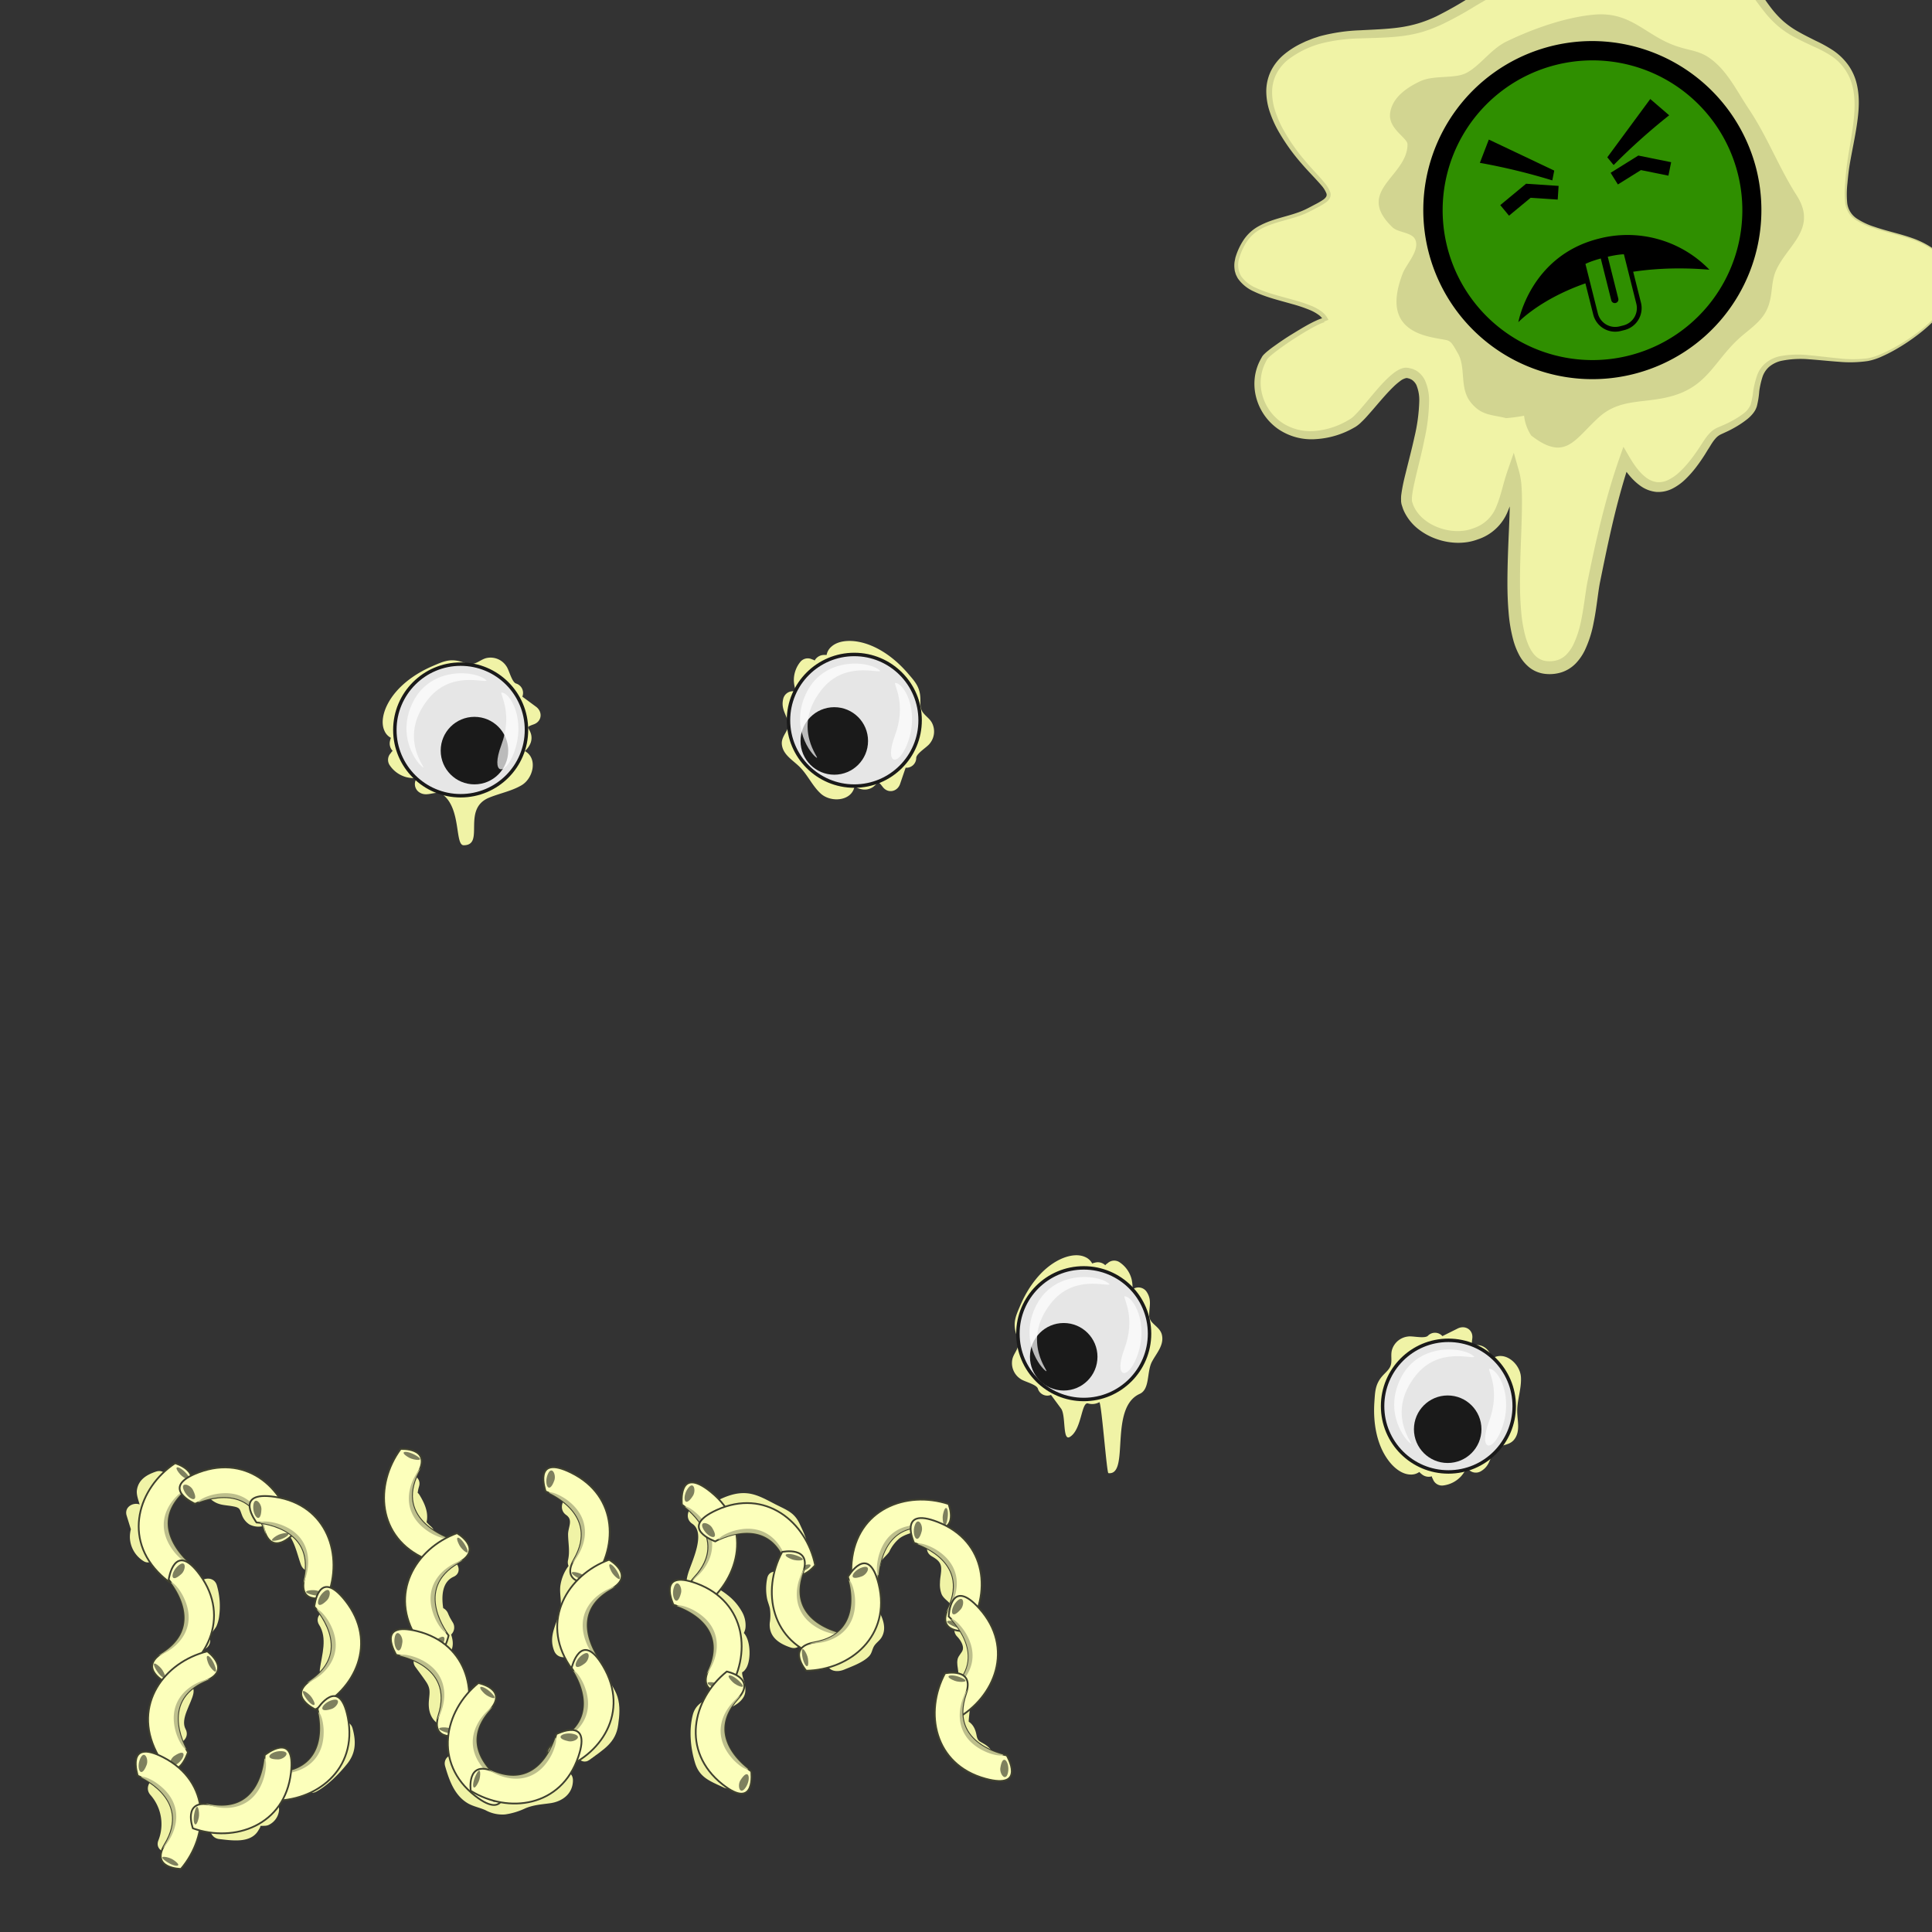 <svg id="Layer_1" data-name="Layer 1" xmlns="http://www.w3.org/2000/svg" viewBox="0 0 800 800"><rect x="0" y="0" width="800" height="800" fill="#333333" stroke="none"/><defs><style>.cls-1{fill:#f0f3a6;}.cls-2{fill:#d2d591;}.cls-3{fill:#e6e6e6;stroke:#1a1a1a;stroke-width:1.43px;}.cls-10,.cls-11,.cls-12,.cls-3,.cls-6{stroke-miterlimit:10;}.cls-4{fill:#1a1a1a;}.cls-5{fill:#fff;opacity:0.7;}.cls-6{fill:#fcffbb;stroke:#3f402f;stroke-width:0.72px;}.cls-7{fill:#7e805e;}.cls-8{fill:#bdbf8c;}.cls-11,.cls-9{fill:#2f8f00;}.cls-10,.cls-12{fill:none;}.cls-10,.cls-11,.cls-12{stroke:#000;}.cls-10{stroke-width:5.68px;}.cls-11{stroke-width:1.97px;}.cls-12{stroke-linecap:round;stroke-width:2.99px;}</style></defs><title>Vandalism</title><path class="cls-1" d="M805.58,107.77c-9.18-10.06-19.65-9.85-31.29-14.19-10.79-4-10.6-8.29-9.56-20.37,1.69-19.6,12.61-42.51-10.41-53.73-13.09-6.38-17.29-7.77-25.74-20-8.32-12.05-19-13.82-32.7-8.83-16,5.84-22.57,6.62-39.4,2.23-13.85-3.61-25.54-3.6-38.4,3.13C605.7,2.47,596.5,10.38,582.28,12.82c-12.6,2.17-25.87.14-38.13,4.52-31.54,11.26-17,36.71-1,53.82,10,10.73,8.9,10.41-1.41,15.84-8.42,4.44-20.91,4-26.46,13.16-16,26.5,29.05,20.62,33.84,32.66-.92-2.32-23.58,12.34-25.48,15.41-6.16,10-2.35,23.22,7.73,29.05,9.09,5.26,20.31,3,28.75-2.21,5.11-3.14,16.71-21.58,22.57-20.68,16.66,2.56-2.25,46.19-.29,53.77,2.85,11,17.21,16.32,27.11,13.34,13.3-4,13.17-14.35,17.05-25.56,4.55,15.38-8.89,78.91,14,80.5,17,1.18,17.08-24.6,19.35-35.78,3.43-16.85,7.17-34.12,12.77-50.39,12,20.44,23.61,10.18,33.23-5.37,4.65-7.52,4.8-5.34,11.82-9.29,12-6.72,7.32-8.91,10.79-19.53,5.24-16.06,33.21-3.06,47.63-7.86C788.64,144.09,819.72,123.27,805.58,107.77Z"/><path class="cls-2" d="M805.4,107.94a32.19,32.19,0,0,0-6.23-5.24,35.69,35.69,0,0,0-7.35-3.52c-5.15-1.82-10.56-2.87-15.78-4.64a30.24,30.24,0,0,1-7.57-3.42,13.58,13.58,0,0,1-1.66-1.33,10.3,10.3,0,0,1-1.33-1.68,10.55,10.55,0,0,1-1.43-4,40.24,40.24,0,0,1,0-8.32c.19-2.73.43-5.5.82-8.23.76-5.46,1.85-10.85,2.52-16.25s.94-10.89-.42-16a21,21,0,0,0-9-12.37,52.77,52.77,0,0,0-7.12-3.73c-2.48-1.17-5-2.32-7.46-3.64a39.7,39.7,0,0,1-7.1-4.73,43.76,43.76,0,0,1-5.87-6.17c-1.76-2.19-3.34-4.55-5-6.52a24.68,24.68,0,0,0-5.7-5.1,19.32,19.32,0,0,0-6.93-2.71,23.86,23.86,0,0,0-7.57-.06,38,38,0,0,0-7.58,1.93c-1.22.41-2.57.93-3.85,1.39s-2.62.93-4,1.35A50.21,50.21,0,0,1,673-2.17a74.4,74.4,0,0,1-16.72-2.7c-2.63-.67-5.21-1.27-7.84-1.7a55.73,55.73,0,0,0-7.87-.72,42,42,0,0,0-15.35,2.54A51.14,51.14,0,0,0,618-1.52c-2.38,1.26-4.73,2.61-7.08,4a145.9,145.9,0,0,1-14.63,8,57.05,57.05,0,0,1-8,2.93A57.17,57.17,0,0,1,580,15c-5.6.66-11.14.69-16.58.89a72.06,72.06,0,0,0-15.94,2,39.37,39.37,0,0,0-14.15,6.85,18.29,18.29,0,0,0-4.83,5.91,17,17,0,0,0-1.75,7.39,24.83,24.83,0,0,0,1.23,7.74,43.41,43.41,0,0,0,3.13,7.38,77.18,77.18,0,0,0,9.23,13.34c1.74,2.09,3.59,4.07,5.46,6.12.92,1,1.84,2.06,2.72,3.15a12.61,12.61,0,0,1,2.29,3.76,3.33,3.33,0,0,1-.21,2.62,5.72,5.72,0,0,1-1.65,1.73,30.63,30.63,0,0,1-3.65,2.15c-1.23.64-2.41,1.28-3.68,1.89-.64.31-1.28.62-1.93.86s-1.31.51-2,.73c-5.26,1.81-10.74,2.7-15.45,5.23a16.22,16.22,0,0,0-5.83,5.15,25.52,25.52,0,0,0-3.33,7.18,9.29,9.29,0,0,0,.86,7.31,14.39,14.39,0,0,0,6,4.77c4.84,2.28,10.22,3.49,15.5,5a62.75,62.75,0,0,1,7.92,2.64,19.34,19.34,0,0,1,3.77,2.12,8.9,8.9,0,0,1,2.92,3.53l-1.8.71a.6.6,0,0,0,.28.32.24.24,0,0,0,.1,0h0a1.36,1.36,0,0,0-.22,0,5.21,5.21,0,0,0-.78.22c-.56.2-1.13.45-1.69.71-1.14.54-2.26,1.14-3.37,1.77-2.23,1.26-4.42,2.62-6.57,4s-4.28,2.86-6.35,4.37c-1,.76-2.05,1.53-3,2.34-.48.4-1,.81-1.37,1.22a5.23,5.23,0,0,0-.52.58,3.63,3.63,0,0,0-.18.32l-.21.4a18.8,18.8,0,0,0-1.68,14.1,20.25,20.25,0,0,0,8.24,11.57,21.35,21.35,0,0,0,13.82,3.36,32.55,32.55,0,0,0,13.88-4.65c.24-.15.58-.33.75-.46s.41-.3.62-.47c.43-.37.86-.78,1.29-1.22.86-.88,1.7-1.82,2.53-2.79l5-5.93c1.7-2,3.42-4,5.35-5.87a29.93,29.93,0,0,1,3.14-2.73,13.61,13.61,0,0,1,1.91-1.21,7.16,7.16,0,0,1,2.52-.82,3.25,3.25,0,0,1,.79,0,3.54,3.54,0,0,1,.74.08l1.18.28a5.09,5.09,0,0,1,1.16.43,7.1,7.1,0,0,1,1.12.57A9.78,9.78,0,0,1,590,157.4a20.13,20.13,0,0,1,1.75,8.47,76.18,76.18,0,0,1-1.88,15.88c-1,5.14-2.33,10.2-3.52,15.21-.58,2.5-1.17,5-1.52,7.41-.08.6-.16,1.19-.18,1.73a5.61,5.61,0,0,0,0,.77c0,.11,0,.26,0,.35a2.17,2.17,0,0,1,0,.24,3.22,3.22,0,0,0,.21.7l.26.78a11.79,11.79,0,0,0,.69,1.5c2.1,3.92,6.15,6.79,10.59,8.28a22.33,22.33,0,0,0,6.91,1.19,20.07,20.07,0,0,0,3.44-.25,16.77,16.77,0,0,0,3.3-.9,15.18,15.18,0,0,0,9.55-9c1.87-4.36,2.82-9.54,4.58-14.63l2.64-7.65,2.21,7.76a30.49,30.49,0,0,1,1,6.21c.14,2,.18,4,.19,5.9,0,3.89-.11,7.74-.24,11.57-.26,7.66-.63,15.26-.58,22.82,0,3.77.15,7.53.47,11.24a58,58,0,0,0,1.84,10.78c1,3.38,2.48,6.62,4.76,8.4a7.47,7.47,0,0,0,3.89,1.58,11.2,11.2,0,0,0,4.53-.4,9.15,9.15,0,0,0,3.76-2.34,16.15,16.15,0,0,0,2.8-4,41.77,41.77,0,0,0,3.3-10.22c.75-3.63,1.26-7.36,1.81-11.17.28-1.9.56-3.85,1-5.81l1.17-5.63c3.17-15,6.75-30,11.89-44.6l1.61-4.58,2.44,4.18c1.94,3.31,4.18,6.52,7,8.61a9.47,9.47,0,0,0,4.5,1.87,8.94,8.94,0,0,0,4.76-1,18.72,18.72,0,0,0,4.46-3.14,39.66,39.66,0,0,0,3.93-4.21c1.23-1.51,2.39-3.1,3.51-4.73.56-.82,1.1-1.64,1.64-2.48s1.12-1.73,1.74-2.59a19,19,0,0,1,2.14-2.54,10.13,10.13,0,0,1,2.95-1.95l2.79-1.2c.89-.39,1.76-.83,2.62-1.28a37.7,37.7,0,0,0,4.93-3.06,8.91,8.91,0,0,0,3.29-4,34.1,34.1,0,0,0,1.06-5.68,37.73,37.73,0,0,1,1.49-6.06,11.84,11.84,0,0,1,3.68-5.44A14.15,14.15,0,0,1,737,147.5a41.67,41.67,0,0,1,12.33-.38c4,.34,8,.89,12,1.26a49,49,0,0,0,11.9,0,23.71,23.71,0,0,0,5.63-1.76c1.83-.78,3.63-1.67,5.39-2.63a80.83,80.83,0,0,0,10.08-6.54,56.07,56.07,0,0,0,8.76-8.19c2.53-3.06,4.79-6.51,5.53-10.43a12,12,0,0,0-.3-5.84A14.12,14.12,0,0,0,805.4,107.94Zm.37-.34a14.64,14.64,0,0,1,3.12,5.25,12.54,12.54,0,0,1,.35,6.1c-.74,4.08-3.05,7.61-5.6,10.74a60,60,0,0,1-8.8,8.37,81.67,81.67,0,0,1-10.09,6.76c-1.76,1-3.57,1.93-5.43,2.75a24.78,24.78,0,0,1-5.85,1.92,51.38,51.38,0,0,1-12.21.3c-4-.28-8-.72-12-1a40,40,0,0,0-11.73.64,12.07,12.07,0,0,0-4.94,2.44,9.58,9.58,0,0,0-2.88,4.52,35.3,35.3,0,0,0-1.25,5.7,35,35,0,0,1-1,6.2,10.42,10.42,0,0,1-.69,1.61,12.24,12.24,0,0,1-1,1.43,15.36,15.36,0,0,1-2.37,2.31,40.34,40.34,0,0,1-5.23,3.47c-.9.51-1.83,1-2.77,1.45l-2.73,1.26a6.85,6.85,0,0,0-2,1.41,15.94,15.94,0,0,0-1.68,2.13c-.54.8-1,1.63-1.56,2.48s-1.07,1.75-1.62,2.61c-1.11,1.73-2.28,3.43-3.55,5.08a43.36,43.36,0,0,1-4.18,4.73,22.3,22.3,0,0,1-5.3,3.92,13,13,0,0,1-6.9,1.52,13.62,13.62,0,0,1-6.61-2.51c-3.74-2.67-6.22-6.23-8.42-9.78l4.06-.41c-2.38,7.18-4.44,14.49-6.25,21.87s-3.39,14.83-4.93,22.3l-1.14,5.61c-.37,1.79-.63,3.62-.89,5.51-.52,3.77-1,7.62-1.8,11.49a46.71,46.71,0,0,1-3.69,11.56,21.34,21.34,0,0,1-3.72,5.36,14.49,14.49,0,0,1-5.86,3.68,16.46,16.46,0,0,1-6.8.66,12.74,12.74,0,0,1-6.58-2.69,16.76,16.76,0,0,1-4.27-5.27,30.23,30.23,0,0,1-2.31-5.85,63.11,63.11,0,0,1-2-11.8c-.34-3.91-.47-7.81-.48-11.68,0-7.74.32-15.43.66-23,.16-3.81.31-7.61.32-11.36,0-1.88,0-3.74-.14-5.56a26,26,0,0,0-.74-5.11l4.85.11c-.82,2.35-1.5,4.79-2.21,7.3a59,59,0,0,1-2.62,7.68,20.07,20.07,0,0,1-12.45,11.56,21.65,21.65,0,0,1-4.19,1.1,24.89,24.89,0,0,1-4.3.29,27.11,27.11,0,0,1-8.34-1.5,26.36,26.36,0,0,1-7.51-4,20.49,20.49,0,0,1-5.66-6.61,16.39,16.39,0,0,1-.92-2l-.35-1.06-.17-.53a3.11,3.11,0,0,1-.15-.64l-.11-.72c0-.23,0-.41,0-.62a9.74,9.74,0,0,1,0-1.17c0-.75.14-1.44.23-2.13.42-2.72,1-5.26,1.65-7.81,1.24-5.07,2.56-10,3.65-15a72.39,72.39,0,0,0,2-14.91,16.36,16.36,0,0,0-1.21-6.67,5.72,5.72,0,0,0-1.81-2.09,3.32,3.32,0,0,0-.61-.31,2.14,2.14,0,0,0-.65-.26l-.71-.18a.52.52,0,0,0-.22,0,.33.33,0,0,0-.18,0,6.16,6.16,0,0,0-2.53,1.24,26.17,26.17,0,0,0-2.74,2.34c-1.79,1.72-3.49,3.62-5.18,5.56s-3.35,3.93-5.1,5.89c-.88,1-1.77,2-2.75,2.92-.49.48-1,1-1.57,1.42a11.32,11.32,0,0,1-.94.69c-.36.25-.61.36-.92.54A35.93,35.93,0,0,1,545,181.82a24.48,24.48,0,0,1-15.73-4.16,23.14,23.14,0,0,1-9.18-13.36,21.94,21.94,0,0,1-.48-8.2,21.07,21.07,0,0,1,2.65-7.77l.25-.45a4.12,4.12,0,0,1,.32-.51,7.4,7.4,0,0,1,.79-.86c.51-.49,1-.92,1.55-1.34,1-.84,2.1-1.61,3.17-2.37,2.14-1.52,4.32-3,6.52-4.34s4.45-2.73,6.75-4c1.15-.63,2.32-1.23,3.54-1.78a20.35,20.35,0,0,1,1.9-.76,7,7,0,0,1,1.1-.28,2.83,2.83,0,0,1,.75,0l.26,0a2,2,0,0,1,.32.13,1.35,1.35,0,0,1,.6.67l-1.8.71a7,7,0,0,0-2.25-2.75,17.57,17.57,0,0,0-3.38-1.92,61.16,61.16,0,0,0-7.67-2.6c-5.24-1.52-10.66-2.75-15.76-5.18a16,16,0,0,1-6.66-5.42,10.76,10.76,0,0,1-.52-1,4.47,4.47,0,0,1-.42-1l-.32-1.08c-.06-.37-.09-.74-.14-1.11a10.86,10.86,0,0,1,0-2.21c.06-.73.26-1.43.38-2.14a27,27,0,0,1,3.6-7.66,17.77,17.77,0,0,1,6.4-5.6c5-2.71,10.56-3.61,15.65-5.4.64-.21,1.27-.45,1.89-.71s1.23-.53,1.82-.82c1.2-.59,2.43-1.26,3.63-1.89a29.43,29.43,0,0,0,3.43-2,4.23,4.23,0,0,0,1.18-1.21A1.65,1.65,0,0,0,549.2,80a11.35,11.35,0,0,0-2-3.18c-.85-1-1.77-2-2.69-3-1.86-2-3.78-4-5.57-6.1a82.56,82.56,0,0,1-9.66-13.55,45.55,45.55,0,0,1-3.44-7.69,27.14,27.14,0,0,1-1.5-8.42,19.46,19.46,0,0,1,1.85-8.52,21,21,0,0,1,5.37-6.86,35,35,0,0,1,7.2-4.65l1.92-.91,2-.79c.65-.27,1.31-.52,2-.73s1.34-.47,2-.64a75.12,75.12,0,0,1,16.61-2.42c5.51-.31,11-.45,16.26-1.19a53.31,53.31,0,0,0,7.75-1.68,53.09,53.09,0,0,0,7.4-2.87,155.85,155.85,0,0,0,14.13-8C611.11-2.59,613.51-4,616-5.34a55.55,55.55,0,0,1,7.75-3.57,48.09,48.09,0,0,1,8.33-2.22,47.24,47.24,0,0,1,8.6-.63,60.2,60.2,0,0,1,8.51.76c2.79.45,5.56,1.08,8.25,1.77a70.27,70.27,0,0,0,15.69,2.67,46,46,0,0,0,15.46-2.56c1.29-.38,2.57-.83,3.85-1.25s2.52-.89,3.91-1.34a41.94,41.94,0,0,1,8.38-2,27.76,27.76,0,0,1,8.81.23A22.31,22.31,0,0,1,721.73-10a28.24,28.24,0,0,1,6.37,6c1.8,2.33,3.2,4.58,4.83,6.71a40.66,40.66,0,0,0,5.3,5.89,36.77,36.77,0,0,0,6.46,4.55c2.33,1.33,4.78,2.53,7.24,3.77a55,55,0,0,1,7.34,4.1,24.79,24.79,0,0,1,6.11,6,22.35,22.35,0,0,1,3.48,7.82c1.32,5.58.85,11.26.05,16.7s-2,10.82-2.93,16.21c-.46,2.7-.75,5.39-1,8.13a39.52,39.52,0,0,0-.1,8.11,9,9,0,0,0,4,6.52,29.61,29.61,0,0,0,7.34,3.43c5.16,1.78,10.57,2.85,15.77,4.71a36.24,36.24,0,0,1,7.44,3.61A32.71,32.71,0,0,1,805.77,107.6Z"/><path class="cls-2" d="M743.92,80.83c-7.52-11.76-12-24.12-19.94-35.95-3.85-5.77-7.65-13.18-12.67-18-6.62-6.35-10-5.24-17.78-8C681.06,14.38,675.26,4.68,660,6.07,648.09,7.15,634.53,12,623.81,17.19c-6.52,3.16-11,10.14-16.7,13.05-4.83,2.47-13.38.78-18.91,3.35s-11.79,6.76-12.59,13.36c-.78,6.43,7.21,10.13,7.21,12.81,0,13.39-22.06,19.18-6.21,34.37,2.33,2.23,8,2,9.41,5.06,2,4.49-3.74,10.2-5.22,14.1-5.05,13.28-3.19,22.84,11.25,26.2,9,2.1,7.7-.05,11.67,6.89,3.39,5.94.5,14.22,5.26,20.2,4.43,5.57,8.71,5.07,14.68,6.56a67.39,67.39,0,0,0,7.43-1,19,19,0,0,0,2.93,8.18c14.25,11.07,17.91,1.62,28.09-7.57,8.93-8.05,19-5.49,30.49-8.82,14.26-4.14,17.13-14,27-23.33,3.56-3.35,8.15-6.2,10.89-10.37,4.1-6.23,2.34-12.66,5-18.38C740.21,101.41,752.78,94.67,743.92,80.83Z"/><path class="cls-1" d="M609.64,554.25c-.5,3.91,0,2.32,2.95,2.8a6.06,6.06,0,0,1,3.87,2.55,8.19,8.19,0,0,1,1.33,3c5.12-3.55,11.7,2,12,7.7.26,4.74-1.62,9.41-1.54,14.2.05,3.94,1.41,8.37-1.36,11.71-2.35,2.84-6.74,1.72-8.35,4.76-1.74,3.28-1.82,6.17-5.34,8.24a4.08,4.08,0,0,1-5.75-1.71,16.29,16.29,0,0,1-2.3,3.63,12,12,0,0,1-7.84,4,4,4,0,0,1-4-2.75,2.36,2.36,0,0,1-.42-1.07,4.45,4.45,0,0,1-4.09-.8,8.27,8.27,0,0,1-1.09-1,5.88,5.88,0,0,1-3.78,1.06c-3.71-.14-7-3.08-9.08-5.92-5-6.74-6.3-16-5.75-24.06.3-4.25.3-7.31,3.24-10.73,1.58-1.83,3.42-3,3.73-5.41.25-2-.25-3.81.41-5.79a7.83,7.83,0,0,1,6.58-5.24c1.83-.31,6.84,1,8.21-.31a4.07,4.07,0,0,1,6,.15l6.28-3.13C606.7,548.53,610.11,550.65,609.64,554.25Z"/><path class="cls-1" d="M443,595c5-3,4.72-14.78,7.57-13.86a6.06,6.06,0,0,0,4.61-.51c.9-.47,3.14,30.23,3.82,29.37,9,1,0-27,12.92-32.82,4.33-1.95,2.84-9.12,5.09-13.35,1.84-3.48,5.07-6.81,4.12-11.05-.8-3.6-5.22-4.6-5.27-8-.06-3.71,1.19-6.32-1-9.77a4.08,4.08,0,0,0-5.9-1.09,16.29,16.29,0,0,0-.4-4.28,12,12,0,0,0-5.18-7.1,4,4,0,0,0-4.84.62,2.36,2.36,0,0,0-.86.76,4.45,4.45,0,0,0-4-1.15,8.27,8.27,0,0,0-1.43.41,5.88,5.88,0,0,0-2.88-2.66c-3.37-1.56-7.63-.44-10.78,1.14-7.48,3.75-12.89,11.37-16.07,18.81-1.67,3.92-3.06,6.65-2,11,.57,2.35,1.7,4.19.86,6.52-.69,1.91-2,3.28-2.27,5.34a7.83,7.83,0,0,0,3.48,7.66c1.49,1.11,6.55,2.21,7.17,4a4.07,4.07,0,0,0,5.43,2.61l4.17,5.65C441.44,586.05,439.89,596.87,443,595Z"/><path class="cls-1" d="M365.51,325.84c-2.4-3.13-1.63-1.66-4.07.08a6.06,6.06,0,0,1-4.55.91,8.19,8.19,0,0,1-3.05-1.19c-1.14,6.12-9.72,6.8-13.95,3-3.52-3.19-5.46-7.84-8.88-11.19-2.81-2.76-6.89-5-7.27-9.29-.32-3.67,3.59-6,2.6-9.26-1.06-3.55-3-5.67-2-9.62a4.08,4.08,0,0,1,5.3-2.82,16.29,16.29,0,0,1-.91-4.2,12,12,0,0,1,2.79-8.33,4,4,0,0,1,4.8-.87,2.36,2.36,0,0,1,1,.46,4.45,4.45,0,0,1,3.47-2.3,8.27,8.27,0,0,1,1.49,0,5.88,5.88,0,0,1,1.94-3.41c2.74-2.5,7.14-2.72,10.62-2.17,8.26,1.32,15.72,6.95,21,13.08,2.78,3.23,4.93,5.42,5.24,9.91.17,2.41-.36,4.51,1.15,6.48,1.23,1.61,2.86,2.53,3.78,4.41a7.83,7.83,0,0,1-1,8.35c-1.09,1.51-5.58,4.09-5.62,6A4.07,4.07,0,0,1,375,317.9q-1.14,3.32-2.27,6.65C371.63,327.85,367.7,328.73,365.51,325.84Z"/><path class="cls-1" d="M221,299.94c-3.71,1.34-2.07,1-1.15,3.9a6.06,6.06,0,0,1-.51,4.61A8.19,8.19,0,0,1,217.3,311c5.49,2.94,3.55,11.32-1.39,14.19-4.1,2.39-8.91,3.28-13.35,5.09C191,335,201,350,192,350c-3.69,0-1-15-8.53-20.87-2.93-2.28-6.32,1.19-9.77-1a4.08,4.08,0,0,1-1.09-5.9,16.29,16.29,0,0,1-4.28-.4,12,12,0,0,1-7.1-5.18,4,4,0,0,1,.62-4.84,2.36,2.36,0,0,1,.76-.86,4.45,4.45,0,0,1-1.15-4,8.27,8.27,0,0,1,.41-1.43,5.88,5.88,0,0,1-2.66-2.88c-1.56-3.37-.44-7.63,1.14-10.78,3.75-7.48,11.37-12.89,18.81-16.07,3.92-1.67,6.65-3.06,11-2,2.35.57,4.19,1.7,6.52.86,1.91-.69,3.28-2,5.34-2.27a7.83,7.83,0,0,1,7.66,3.48c1.11,1.49,2.21,6.55,4,7.17a4.07,4.07,0,0,1,2.61,5.43l5.65,4.17C224.78,294.71,224.44,298.72,221,299.94Z"/><path class="cls-1" d="M64.62,609.35c-3.82,1.28-7.22,3.27-7.91,7.54-.31,1.91.53,4.05,1.11,6.07-2.73-1-6.48,1.07-5.37,4.65l1.74,5.63a12.62,12.62,0,0,0-.4,3.63,12,12,0,0,0,5.55,9.49c2.88,2,6.86-1.33,5.88-4.52L62.8,634c1.22-1.92,3.13-3.86,3.51-5.57A11.39,11.39,0,0,0,66,623c-.64-2.44-2.52-4.87.8-6C71.61,615.44,69.53,607.71,64.62,609.35Z"/><path class="cls-1" d="M89.81,656.52c-1.38-5-9.1-2.85-7.71,2.13,1.3,4.68,1.57,9-.87,13.25-1.68,2.94-2.7,5.17-2,8.6,1.08,5,8.79,2.9,7.71-2.13-.31-1.43,2.12-3.76,2.69-5a15,15,0,0,0,1.16-4.47A30.83,30.83,0,0,0,89.81,656.52Z"/><path class="cls-1" d="M72.39,698.89c-1.32,7.39-6.58,13.52-2.46,21.09,2.46,4.52,9.37.49,6.91-4-2.33-4.27,2.51-10.65,3.27-14.92C81,696,73.29,693.82,72.39,698.89Z"/><path class="cls-1" d="M67.94,737.57c-3.43-3.86-9.07,1.82-5.66,5.66a18.3,18.3,0,0,1,3.27,18.93c-1.78,4.84,5.94,6.92,7.71,2.13A26.3,26.3,0,0,0,67.94,737.57Z"/><path class="cls-1" d="M107.73,747.69c-.1.72-3.39.84-4,1.13a5.58,5.58,0,0,0-3,3.36c-.9,2-.7,1.73-3.05,1.74a60,60,0,0,1-6.88-.4c-5.11-.56-5.07,7.44,0,8,5.25.58,13,1.87,16.18-3.58.45-.77,1.13-1.73.7-1.83,1.09-.14,2.45.07,3.52-.42a7.51,7.51,0,0,0,4.32-5.88C116.15,744.78,108.44,742.61,107.73,747.69Z"/><path class="cls-1" d="M146,715.72c-1.33-5-9-2.86-7.71,2.13.59,2.22,1.29,4.34.06,6.5a20.46,20.46,0,0,1-3.5,4c-2.37,2.38-4.87,5-7.83,6.59-4.52,2.46-.49,9.37,4,6.91s9-6.92,12.34-11C147.32,726.21,147.56,721.47,146,715.72Z"/><path class="cls-1" d="M139.06,668.82c-2.75-4.33-9.68-.33-6.91,4,3.49,5.49,1.16,12.28.3,18.33-.71,5,7,7.21,7.71,2.13C141.36,684.9,143.94,676.48,139.06,668.82Z"/><path class="cls-1" d="M132.32,645.85c-1.87-5-3.2-11.4-6.53-15.69-2.76-3.55-8.28-6.32-12.76-6.69-1.74-.14-4.73.93-5.67,0-1.24-1.18-1.24-3.82-2.78-5.21a9.51,9.51,0,0,0-4.7-2.13c-1.85-.36-5.38.32-6.85-.93-3.89-3.33-9.58,2.3-5.66,5.66,3.18,2.72,5.93,2.18,9.71,3,2.36.51,2.23,1.25,3.07,3.39a7.79,7.79,0,0,0,3.14,4,8.06,8.06,0,0,0,5.26.75c3.08-.43,5.15-.57,8,.93,5.12,2.71,6.17,9.86,8.08,15C126.39,652.76,134.13,650.69,132.32,645.85Z"/><path class="cls-1" d="M178.45,632.09a17.49,17.49,0,0,1-1.82-1.81c.92-4-.84-7.82-2.9-11.22a4.19,4.19,0,0,0-.78-.93,16.63,16.63,0,0,1,.56-2.6c1.5-4.94-6.22-7-7.71-2.13a23.26,23.26,0,0,0,7,24.34C176.68,641.08,182.36,635.44,178.45,632.09Z"/><path class="cls-1" d="M187.83,652.9c4.69-2.1.63-9-4-6.91-5.69,2.54-8.06,8.26-8.41,14.19a39.09,39.09,0,0,0,.68,9.39c.35,1.9,4,9.85,3.08,11.17-3.06,4.15,3.88,8.14,6.91,4,1.9-2.58,1.58-5.24.71-7.91a4,4,0,0,0,.75-4.91c-.42-.67-.81-1.35-1.18-2q-.25-.49-.49-1c-.08-.17-.62-1.45-.23-.49a4.4,4.4,0,0,0-1.84-2.39c-.08,0-.19-.08-.28-.12C182.74,660.83,183.1,655,187.83,652.9Z"/><path class="cls-1" d="M186.29,707.47c-1.83-1-.3-4.93-.23-6.49a12.36,12.36,0,0,0-.85-5.39c-1.37-3.39-4.15-6.39-6.28-9.34-3-4.14-9.92-.15-6.91,4,1.48,2.06,3.06,4.09,4.46,6.2,1.85,2.78,1.42,4.48,1.13,7.65-.39,4.24.75,8.09,4.64,10.24C186.76,716.88,190.8,710,186.29,707.47Z"/><path class="cls-1" d="M229.23,737.17c0,2-9.32,2.23-11.42,2.94-3.23,1.09-6.44,3.34-9.93,3.21-2.3-.08-6.43-1.94-8.71-2.89-4.6-1.91-5.85-6.79-7.13-11.18-1.43-4.94-9.15-2.84-7.71,2.13,1.65,5.69,3.77,11.82,9.07,15.14,2.39,1.49,5.18,1.91,7.69,3.07a14.64,14.64,0,0,0,8.07,1.73,29.11,29.11,0,0,0,8.4-2.55c3.52-1.44,6.57-1.58,10.28-2.1,5.12-.72,9.4-4,9.4-9.5C237.23,732,229.23,732,229.23,737.17Z"/><path class="cls-1" d="M255.7,702.64c-1.05-3.44-3.49-6.17-4.85-9.45-1.95-4.69-9.69-2.63-7.71,2.13,1.91,4.6,5.34,8.42,5.38,13.58,0,2.14,0,5.51-1.19,7.37-1.33,2.1-5.14,4-7.14,5.48-4.08,3-.09,10,4,6.91,5.73-4.27,10.79-7,11.79-14.46C256.53,710.35,256.86,706.43,255.7,702.64Z"/><path class="cls-1" d="M238.46,620.42c-4.21-3-8.21,4-4,6.91,3,2.12.73,5.06.77,8.12.06,3.71.81,6.75,0,10.5a4,4,0,0,0,.19,2.48l-.08.1a18,18,0,0,0-3.28,7.94c-.49,3.39.68,6.74-.08,10.08-1.38,6-5,10.71-2.52,17,1.83,4.76,9.57,2.69,7.71-2.13s2-9.55,2.84-14.28c.95-5.36-1.23-9.69,2.23-14.6a3.27,3.27,0,0,0,.36-3.55,4.27,4.27,0,0,0,.33-.94,28.45,28.45,0,0,0,.78-8.67,26.66,26.66,0,0,1,.57-8.25C245.2,626.25,242.16,623,238.46,620.42Z"/><path class="cls-1" d="M331.21,631.18c-2.1-4.57-4.82-5.64-9.26-7.84-3.81-1.88-7.76-4.37-12-4.94-5.66-.75-10.81,1.76-15.65,4.4a3.54,3.54,0,0,0-1.93,2.62,12.74,12.74,0,0,0-1.72-1.38c-4.3-2.86-8.31,4.06-4,6.91,5.79,3.86-.23,15.7-1.68,20.46-1.87,6.12-.11,9.14,5.46,11.81a24.92,24.92,0,0,1,7.79,5.19c.71.77,2.62,2.87,2.66,4.21-.13-.22-1,1.53-1.06,1.7-.86,2.3,0,3.58,1,5.57s.88,3.29,1.38,5.15a6.94,6.94,0,0,0-.15,1.26,5.05,5.05,0,0,0-.49.37c-1.9,1.71-2.24,3.83-2.06,6.27a31.7,31.7,0,0,0,.62,4.06q.21,1.12.53,2.21-.35-.62-.94.18c-4.18,4.16-11,4-12.79,10.52-1.71,6.33-1,14,.91,20.14s6.37,7.53,11.79,10.1c4.63,2.19,8.69-4.7,4-6.91-2.84-1.35-6.82-2.34-8.12-5.32-1.61-3.69-1.68-8.7-1.37-12.63.59-7.39,10-6.81,13.56-12.24,1.27-1.93,1.06-3.84.62-6-.26-1.27-1.09-3.18-1-4.59l.09-.06a3,3,0,0,0,1.12-1c2.6-3,2.49-12.07-.52-15.22a6,6,0,0,0,.7-2.28A11.32,11.32,0,0,0,307,667a22.43,22.43,0,0,0-5.79-6.56,31.62,31.62,0,0,0-3.5-2.41c-1.28-.76-3.67-1.34-4.68-2.35-.64-.64-.92-.54-1-.5a4.08,4.08,0,0,0,.54-1.67,41.54,41.54,0,0,1,1.67-4.79,41.85,41.85,0,0,0,2.26-9.25,20.16,20.16,0,0,0-1.1-9.41,3.8,3.8,0,0,0,2.85-.39c3-1.62,6.33-3.69,9.84-3.5,3.12.16,6.25,2.3,9,3.64,2,1,5.24,1.91,6.49,3.58,1,1.28,3.08,6.39,2.88,7.7-.79,5,6.92,7.21,7.71,2.13C334.91,638.62,333.1,635.3,331.21,631.18Z"/><path class="cls-1" d="M329.54,674.49c-2.84-.94-2.61-1.29-2.46-4.07a19.75,19.75,0,0,0,0-3.57c-.47-3.81-2.37-7.11-1.71-11.07.85-5-6.86-7.2-7.71-2.13a21.79,21.79,0,0,0-.05,8.25c.3,1.44.92,2.8,1.2,4.24a19.73,19.73,0,0,1-.07,5.85c-.45,5.74,3.74,8.58,8.66,10.21S334.42,676.1,329.54,674.49Z"/><path class="cls-1" d="M364,667.2c-2.34-4.59-9.25-.54-6.91,4,1.11,2.17.87,2.8-.73,4.52a14.46,14.46,0,0,0-2.23,3.94c-.57,1.14-.55.89-2.29,1.74-1.43.7-2.94,1.57-4.47,2.23-2.59-.72-6,1.36-5.22,4.84.87,3.66,4.45,4.11,7.46,2.86,3.23-1.34,7.88-3,10.3-5.58,1.12-1.21,1.19-2.63,1.94-4,.84-1.48,2.43-2.37,3.27-3.89C367.11,674.38,365.72,670.52,364,667.2Z"/><path class="cls-1" d="M378.57,625.51c-1.84,2-5.86,2.11-8.28,3.4a20.57,20.57,0,0,0-6.68,5.75c-.9,1.2-1.48,2.48-2.25,3.74a21.72,21.72,0,0,1-2.74,3c-2.13,2.4-2.15,5-1,7.75,1.8,4.24,7.52,1.39,7.23-2.64.78-1.3,2.73-2.87,3.38-4a16.22,16.22,0,0,1,4.12-5.43c3.66-2.81,8.56-2.38,11.83-5.85C387.76,627.42,382.11,621.76,378.57,625.51Z"/><path class="cls-1" d="M399.07,658.43c-.45-.53-1.82-1.35-2.13-1.91.31.56.26-2.62.26-2.53.07-2.14.61-4.28.42-6.42-.42-4.65-4-7.87-7.82-10.08-4.46-2.6-8.49,4.31-4,6.91,2,1.18,3.76,2.3,3.92,4.79.12,2-.49,4.13-.49,6.13a11.18,11.18,0,0,0,.69,4.84c.82,1.74,2.33,2.53,3.53,3.94C396.77,668,402.41,662.32,399.07,658.43Z"/><path class="cls-1" d="M402,672c-3.62-3.68-9.27,2-5.66,5.66,1.19,1.21,2.8,3.57,2.34,5.43-.32,1.3-1.84,2.41-2.17,4-.38,1.8.12,3.35.28,5.12.19,2.21-.52,4.33-.69,6.57-.4,5.13,7.6,5.11,8,0,.23-2.9.83-5.21.56-8.18-.23-2.51.67-2.41,1.47-4.9C407.71,680.78,405.43,675.5,402,672Z"/><path class="cls-1" d="M411.06,725.69a9.45,9.45,0,0,0-3.39-3.45c-2-1.24-2.84-1.21-3.29-3.64-.5-2.68-1.41-4.43-3.26-5.71,0-1.22.33-3.58.37-4.39.26-5.15-7.74-5.13-8,0-.12,2.43-.72,5.43.13,7.77a5.18,5.18,0,0,0,2.14,2.76,1.33,1.33,0,0,0,.69.22,2.58,2.58,0,0,0,0,.45c.35,2.2.55,4.1,2.06,5.9s4.61,2.42,5.61,4.13C406.73,734.18,413.65,730.16,411.06,725.69Z"/><circle class="cls-3" cx="190.75" cy="302.25" r="27.25"/><circle class="cls-4" cx="196.46" cy="310.81" r="13.98"/><path class="cls-5" d="M201.49,281.81c-3.89-4.15-22.7-6.2-30.3,8.51s1.94,26.28,3.93,27.4-10.67-11.88,2-28C186.6,277.6,200.55,282.91,201.49,281.81Z"/><path class="cls-5" d="M207.61,286.78c3.67-.14,10.39,11.38,5.11,25.17-3.71,9.7-9.7,8.85-5.14-3.42C212.34,295.74,207.28,288,207.61,286.78Z"/><circle class="cls-3" cx="448.75" cy="552.25" r="27.25"/><circle class="cls-4" cx="440.46" cy="561.81" r="13.98"/><path class="cls-5" d="M459.49,531.81c-3.89-4.15-22.7-6.2-30.3,8.51s1.94,26.28,3.93,27.4-10.67-11.88,2-28C444.6,527.6,458.55,532.91,459.49,531.81Z"/><path class="cls-5" d="M465.61,536.78c3.67-.14,10.39,11.38,5.11,25.17-3.71,9.7-9.7,8.85-5.14-3.42C470.34,545.74,465.28,538,465.61,536.78Z"/><circle class="cls-3" cx="599.75" cy="582.25" r="27.25"/><circle class="cls-4" cx="599.46" cy="591.81" r="13.98"/><path class="cls-5" d="M610.49,561.81c-3.89-4.15-22.7-6.2-30.3,8.51s1.94,26.28,3.93,27.4-10.67-11.88,2-28C595.6,557.6,609.55,562.91,610.49,561.81Z"/><path class="cls-5" d="M616.61,566.78c3.67-.14,10.39,11.38,5.11,25.17-3.71,9.7-9.7,8.85-5.14-3.42C621.34,575.74,616.28,568,616.61,566.78Z"/><circle class="cls-3" cx="353.75" cy="298.25" r="27.25"/><circle class="cls-4" cx="345.46" cy="306.81" r="13.98"/><path class="cls-5" d="M364.49,277.81c-3.89-4.15-22.7-6.2-30.3,8.51s1.94,26.28,3.93,27.4-10.67-11.88,2-28C349.6,273.6,363.55,278.91,364.49,277.81Z"/><path class="cls-5" d="M370.61,282.78c3.67-.14,10.39,11.38,5.11,25.17-3.71,9.7-9.7,8.85-5.14-3.42C375.34,291.74,370.28,284,370.61,282.78Z"/><path class="cls-6" d="M72.51,605.89C57.29,616,50.65,637.1,66.71,652.27c13,12.32,12.32-4.35,12.32-4.35s-19.53-15.18-2.9-30.43C84.83,609.52,72.51,605.89,72.51,605.89Z"/><path class="cls-7" d="M74.25,651.24c-1.56,2.09-.79,6.43,1.9,3.17S78.25,645.88,74.25,651.24Z"/><path class="cls-7" d="M74.65,610.54c1.42,1.63,5.93,3.84,3.07.24C74.61,606.86,70.93,606.26,74.65,610.54Z"/><path class="cls-8" d="M77.91,647c-1.05.43-4.22-2.3-6.12-4.83-8.7-11.59-1.46-21.73,5.62-25.93a16.16,16.16,0,0,1-1.27,1.3C62,630.46,74,643.38,77.91,647Z"/><path class="cls-6" d="M121.36,635.29c-2.42-18.13-18.42-33.35-39.1-25.6-16.8,6.3-1.51,13-1.51,13S103,611.8,109.35,633.45C112.69,644.76,121.36,635.29,121.36,635.29Z"/><path class="cls-7" d="M79.87,616.92c-1.19-2.32-5.43-3.54-3.68.31S82.92,622.86,79.87,616.92Z"/><path class="cls-7" d="M116.24,635.18c-2.08.56-6.06,3.63-1.56,2.65C119.56,636.76,121.72,633.71,116.24,635.18Z"/><path class="cls-8" d="M82.11,622.08c.08-1.13,3.92-2.78,7-3.37C103.38,616,109.3,627,110,635.16a16.16,16.16,0,0,1-.61-1.71C103.93,615,87,620.14,82.11,622.08Z"/><path class="cls-6" d="M135.58,661.2c6.7-17,.12-38.1-21.73-41.38-17.74-2.66-7.63,10.6-7.63,10.6s24.71,1.31,19.76,23.33C123.39,665.26,135.58,661.2,135.58,661.2Z"/><path class="cls-7" d="M108.25,625c.09-2.61-3-5.73-3.37-1.52S108,631.65,108.25,625Z"/><path class="cls-7" d="M131.16,658.61c-2.09-.53-7.06.23-2.65,1.56C133.29,661.61,136.66,660,131.16,658.61Z"/><path class="cls-8" d="M107.69,630.58c.62-1,4.78-.52,7.79.47,13.76,4.55,13.61,17,10.2,24.5a16.16,16.16,0,0,1,.3-1.79C130.19,635,112.94,631.28,107.69,630.58Z"/><path class="cls-6" d="M130.54,707.82c16.52-7.84,26.13-27.73,12.42-45.05-11.13-14.07-12.82,2.53-12.82,2.53s17.14,17.84-1.52,30.53C118.87,702.46,130.54,707.82,130.54,707.82Z"/><path class="cls-7" d="M135.35,662.7c1.85-1.85,1.71-6.25-1.42-3.41S130.62,667.42,135.35,662.7Z"/><path class="cls-7" d="M129.09,702.91c-1.17-1.81-5.31-4.66-3-.68C128.6,706.55,132.15,707.68,129.09,702.91Z"/><path class="cls-8" d="M131.12,666.4c1.1-.27,3.85,2.89,5.36,5.67,6.93,12.73-1.69,21.71-9.3,24.85a16.16,16.16,0,0,1,1.44-1.1C144.5,685,134.47,670.5,131.12,666.4Z"/><path class="cls-6" d="M165.89,600c-10.83,14.74-9.86,36.8,10.42,45.56,16.47,7.11,10.09-8.3,10.09-8.3s-23.55-7.59-13.14-27.61C178.71,599.2,165.89,600,165.89,600Z"/><path class="cls-7" d="M183,642c-.75,2.5,1.46,6.31,2.87,2.33S185,635.63,183,642Z"/><path class="cls-7" d="M169.5,603.65c1.89,1,6.88,1.58,3-.82C168.2,600.21,164.54,600.9,169.5,603.65Z"/><path class="cls-8" d="M185,636.75c-.84.76-4.76-.72-7.41-2.45-12.14-7.92-8.8-19.92-3.6-26.29a16.16,16.16,0,0,1-.75,1.65C164.4,626.7,180.12,634.73,185,636.75Z"/><path class="cls-6" d="M244.57,655.78c11.55-14.18,11.68-36.27-8.13-46-16.1-7.93-10.49,7.79-10.49,7.79s23.14,8.75,11.74,28.23C231.73,655.95,244.57,655.78,244.57,655.78Z"/><path class="cls-7" d="M229.54,613c.88-2.46-1.14-6.38-2.75-2.47S227.3,619.25,229.54,613Z"/><path class="cls-7" d="M241.15,652c-1.83-1.14-6.8-1.92-3,.68C242.28,655.47,246,655,241.15,652Z"/><path class="cls-8" d="M227.31,618.13c.88-.72,4.71,1,7.28,2.81,11.73,8.52,7.8,20.34,2.28,26.44a16.16,16.16,0,0,1,.83-1.61C247.39,629.2,232.09,620.39,227.31,618.13Z"/><path class="cls-6" d="M292.06,664.47c14.42-11.25,19.46-32.76,2.31-46.68-13.93-11.31-12,5.26-12,5.26s20.62,13.68,5.17,30.13C279.5,661.78,292.06,664.47,292.06,664.47Z"/><path class="cls-7" d="M286.93,619.38c1.4-2.2.31-6.47-2.13-3S283.34,625,286.93,619.38Z"/><path class="cls-7" d="M289.57,660c-1.53-1.52-6.2-3.39-3.08,0C289.89,663.66,293.6,664,289.57,660Z"/><path class="cls-8" d="M283.6,623.92c1-.5,4.38,2,6.47,4.36,9.54,10.91,3.08,21.56-3.66,26.28a16.16,16.16,0,0,1,1.17-1.39C300.72,639.19,287.76,627.2,283.6,623.92Z"/><path class="cls-6" d="M301.24,700.69c10.06-15.27,8-37.26-12.73-45-16.81-6.26-9.65,8.8-9.65,8.8s23.91,6.37,14.53,26.9C288.48,702.15,301.24,700.69,301.24,700.69Z"/><path class="cls-7" d="M282,659.6c.62-2.54-1.78-6.23-3-2.18S280.37,666.09,282,659.6Z"/><path class="cls-7" d="M297.45,697.24c-1.94-.95-7-1.23-2.92,1C298.92,700.61,302.54,699.73,297.45,697.24Z"/><path class="cls-8" d="M280.27,665c.8-.8,4.79.47,7.52,2.07,12.53,7.29,9.81,19.45,4.93,26.07a16.16,16.16,0,0,1,.66-1.69C301.36,674,285.26,666.74,280.27,665Z"/><path class="cls-6" d="M300.94,692.15c-14.28,11.42-19.08,33-1.77,46.7,14.06,11.15,11.9-5.39,11.9-5.39s-20.77-13.44-5.51-30.07C313.53,694.7,300.94,692.15,300.94,692.15Z"/><path class="cls-7" d="M306.59,737.18c-1.38,2.22-.23,6.48,2.16,3S310.11,731.5,306.59,737.18Z"/><path class="cls-7" d="M303.48,696.6c1.55,1.5,6.24,3.32,3.08,0C303.12,692.94,299.4,692.66,303.48,696.6Z"/><path class="cls-8" d="M309.86,732.6c-1,.52-4.41-1.93-6.52-4.29-9.66-10.8-3.33-21.52,3.36-26.32a16.16,16.16,0,0,1-1.15,1.4C292.57,717.53,305.66,729.37,309.86,732.6Z"/><path class="cls-6" d="M337.54,648.11c-3.66-17.92-20.67-32-40.77-22.85-16.33,7.44-.62,13-.62,13s21.43-12.37,29.28,8.79C329.54,658.16,337.54,648.11,337.54,648.11Z"/><path class="cls-7" d="M294.89,632.63c-1.35-2.24-5.66-3.16-3.65.56S298.34,638.35,294.89,632.63Z"/><path class="cls-7" d="M332.43,648.35c-2,.7-5.79,4-1.38,2.75C335.85,649.7,337.79,646.51,332.43,648.35Z"/><path class="cls-8" d="M297.47,637.63c0-1.13,3.72-3,6.78-3.85,14-3.68,20.68,6.84,21.9,15a16.16,16.16,0,0,1-.72-1.66C318.76,629.1,302.25,635.36,297.47,637.63Z"/><path class="cls-6" d="M392.77,622.78c-17.37-5.73-38,2-40.09,24-1.66,17.86,11,7,11,7s-.09-24.74,22.18-21C397.51,634.72,392.77,622.78,392.77,622.78Z"/><path class="cls-7" d="M358.14,652.11c-2.61.06-5.55,3.34-1.33,3.45S364.82,652,358.14,652.11Z"/><path class="cls-7" d="M390.43,627.34c-.41,2.12.63,7,1.7,2.56C393.3,625,391.51,621.77,390.43,627.34Z"/><path class="cls-8" d="M363.77,652.35c-1-.56-.79-4.74,0-7.8,3.77-14,16.21-14.54,23.88-11.57a16.16,16.16,0,0,1-1.8-.2C366.94,629.64,364.17,647.07,363.77,652.35Z"/><path class="cls-6" d="M400.33,675.38c10.29-15.12,8.53-37.13-12.05-45.16-16.72-6.52-9.78,8.66-9.78,8.66s23.81,6.73,14.12,27.12C387.56,676.65,400.33,675.38,400.33,675.38Z"/><path class="cls-7" d="M381.68,634c.66-2.53-1.68-6.26-2.95-2.23S380,640.48,381.68,634Z"/><path class="cls-7" d="M396.6,671.88c-1.92-1-6.94-1.33-2.93.93C398,675.27,401.66,674.45,396.6,671.88Z"/><path class="cls-8" d="M379.9,639.36c.81-.79,4.78.54,7.49,2.18,12.41,7.48,9.51,19.59,4.54,26.14a16.16,16.16,0,0,1,.69-1.68C400.86,648.66,384.87,641.2,379.9,639.36Z"/><path class="cls-6" d="M396,711.74c16-8.91,24.25-29.38,9.45-45.77-12-13.31-12.62,3.36-12.62,3.36s18.27,16.68.48,30.57C384,707.16,396,711.74,396,711.74Z"/><path class="cls-7" d="M397.81,666.4c1.72-2,1.3-6.35-1.64-3.31S393.41,671.42,397.81,666.4Z"/><path class="cls-7" d="M394.19,706.94c-1.28-1.73-5.61-4.3-3-.48C393.94,710.61,397.57,711.5,394.19,706.94Z"/><path class="cls-8" d="M393.83,670.38c1.08-.34,4,2.63,5.72,5.3,7.75,12.25-.27,21.78-7.65,25.41a16.16,16.16,0,0,1,1.37-1.19C408.4,688.09,397.44,674.25,393.83,670.38Z"/><path class="cls-6" d="M391.31,692.88c-8.64,16.12-4.57,37.83,16.74,43.64,17.31,4.72,8.82-9.64,8.82-9.64s-24.38-4.19-16.9-25.48C403.89,690.28,391.31,692.88,391.31,692.88Z"/><path class="cls-7" d="M414.22,732.06c-.39,2.58,2.33,6,3.17,1.9S415.22,725.45,414.22,732.06Z"/><path class="cls-7" d="M395.39,696c2,.77,7,.59,2.82-1.23C393.63,692.75,390.1,694,395.39,696Z"/><path class="cls-8" d="M415.42,726.56c-.73.87-4.81,0-7.68-1.38-13.13-6.13-11.52-18.48-7.27-25.52a16.16,16.16,0,0,1-.51,1.74C393.6,719.51,410.3,725.25,415.42,726.56Z"/><path class="cls-6" d="M323.88,642.62c-8.69,16.09-4.68,37.81,16.61,43.68,17.3,4.77,8.84-9.61,8.84-9.61s-24.37-4.26-16.82-25.53C336.46,640,323.88,642.62,323.88,642.62Z"/><path class="cls-7" d="M346.67,681.86c-.4,2.58,2.32,6.05,3.16,1.91S347.69,675.25,346.67,681.86Z"/><path class="cls-7" d="M328,645.72c2,.77,7,.62,2.82-1.23C326.19,642.49,322.66,643.68,328,645.72Z"/><path class="cls-8" d="M347.89,676.36c-.73.87-4.81-.05-7.67-1.4-13.11-6.17-11.47-18.51-7.19-25.54a16.16,16.16,0,0,1-.51,1.74C326.09,669.25,342.77,675,347.89,676.36Z"/><path class="cls-6" d="M333.83,691.81c18.29-.3,35.26-14.43,30-35.87-4.31-17.42-12.71-3-12.71-3s8.22,23.34-14,27.17C325.42,682.1,333.83,691.81,333.83,691.81Z"/><path class="cls-7" d="M356.88,652.73c2.45-.92,4.14-5,.12-3.69S350.63,655.07,356.88,652.73Z"/><path class="cls-7" d="M334.54,686.74c-.31-2.13-2.91-6.44-2.45-1.86C332.58,689.86,335.35,692.35,334.54,686.74Z"/><path class="cls-8" d="M351.49,654.35c1.11.21,2.31,4.22,2.54,7.38,1,14.45-10.53,19.07-18.75,18.78a16.16,16.16,0,0,1,1.77-.41C356,676.84,352.85,659.47,351.49,654.35Z"/><path class="cls-6" d="M189.23,634.85c-17.17,6.3-28.55,25.23-16.48,43.73,9.8,15,13-1.35,13-1.35S170.3,657.91,190,647C200.36,641.26,189.23,634.85,189.23,634.85Z"/><path class="cls-7" d="M180.32,679.35c-2,1.67-2.27,6.07,1.1,3.53S185.45,675.08,180.32,679.35Z"/><path class="cls-7" d="M190.23,639.87c1,1.91,4.86,5.12,2.93.95C191,636.29,187.61,634.84,190.23,639.87Z"/><path class="cls-8" d="M184.87,676c-1.12.17-3.57-3.22-4.82-6.13-5.74-13.31,3.67-21.47,11.53-23.9a16.16,16.16,0,0,1-1.54,1C173.25,656.27,181.91,671.65,184.87,676Z"/><path class="cls-6" d="M252.23,645.85c-17.17,6.3-28.55,25.23-16.48,43.73,9.8,15,13-1.35,13-1.35S233.3,668.91,253,658C263.36,652.26,252.23,645.85,252.23,645.85Z"/><path class="cls-7" d="M243.32,690.35c-2,1.67-2.27,6.07,1.1,3.53S248.45,686.08,243.32,690.35Z"/><path class="cls-7" d="M253.23,650.87c1,1.91,4.86,5.12,2.93.95C254,647.29,250.61,645.84,253.23,650.87Z"/><path class="cls-8" d="M247.87,687c-1.12.17-3.57-3.22-4.82-6.13-5.74-13.31,3.67-21.47,11.53-23.9a16.16,16.16,0,0,1-1.54,1C236.25,667.27,244.91,682.65,247.87,687Z"/><path class="cls-6" d="M231.42,732.86c17.41-5.59,29.56-24,18.27-43-9.17-15.42-13,.81-13,.81s14.63,20-5.54,30.06C220.56,726,231.42,732.86,231.42,732.86Z"/><path class="cls-7" d="M242.16,688.77c2.08-1.59,2.52-6-1-3.57S236.85,692.82,242.16,688.77Z"/><path class="cls-7" d="M230.63,727.8c-.92-2-4.65-5.32-2.88-1.07C229.66,731.35,233,732.94,230.63,727.8Z"/><path class="cls-8" d="M237.47,691.89c1.13-.12,3.43,3.37,4.57,6.32,5.19,13.53-4.55,21.3-12.5,23.41a16.16,16.16,0,0,1,1.57-.9C248.27,712.12,240.25,696.39,237.47,691.89Z"/><path class="cls-6" d="M190.45,718.63c8.25-16.32,3.67-37.92-17.78-43.22-17.42-4.3-8.58,9.85-8.58,9.85s24.48,3.61,17.5,25.07C177.95,721.54,190.45,718.63,190.45,718.63Z"/><path class="cls-7" d="M166.62,680c.33-2.59-2.48-6-3.21-1.83S165.78,686.64,166.62,680Z"/><path class="cls-7" d="M186.3,715.64c-2-.72-7.05-.43-2.79,1.3C188.15,718.82,191.65,717.53,186.3,715.64Z"/><path class="cls-8" d="M165.55,685.54c.7-.89,4.81-.08,7.71,1.19,13.28,5.81,12,18.2,7.87,25.34a16.16,16.16,0,0,1,.47-1.75C187.53,692.06,170.7,686.73,165.55,685.54Z"/><path class="cls-6" d="M198.07,696.91c-14.18,11.55-18.77,33.16-1.33,46.72,14.16,11,11.85-5.51,11.85-5.51s-20.9-13.24-5.8-30C210.68,699.33,198.07,696.91,198.07,696.91Z"/><path class="cls-7" d="M204.15,741.88c-1.36,2.23-.17,6.48,2.19,3S207.61,736.17,204.15,741.88Z"/><path class="cls-7" d="M200.65,701.33c1.56,1.48,6.27,3.26,3.08-.06C200.26,697.67,196.54,697.43,200.65,701.33Z"/><path class="cls-8" d="M207.38,737.27c-1,.53-4.42-1.89-6.56-4.22-9.77-10.71-3.53-21.49,3.11-26.35a16.16,16.16,0,0,1-1.14,1.41C189.94,722.37,203.15,734.08,207.38,737.27Z"/><path class="cls-6" d="M194.92,741.53c15.57,9.59,37.49,6.82,44.56-14.1,5.75-17-9.1-9.38-9.1-9.38s-5.64,24.09-26.44,15.34C193.06,728.83,194.92,741.53,194.92,741.53Z"/><path class="cls-7" d="M235.39,721c2.55.55,6.17-2,2.09-3S228.86,719.61,235.39,721Z"/><path class="cls-7" d="M198.24,737.64c.89-2,1-7-1.06-2.89C194.92,739.21,195.91,742.81,198.24,737.64Z"/><path class="cls-8" d="M230,719.48c.83.78-.33,4.8-1.83,7.58-6.9,12.74-19.14,10.4-25.91,5.73a16.16,16.16,0,0,1,1.71.61C221.63,740.84,228.36,724.52,230,719.48Z"/><path class="cls-6" d="M112.42,745.6c18.28.55,35.9-12.77,31.6-34.43-3.49-17.6-12.56-3.6-12.56-3.6s7.12,23.7-15.28,26.48C104.49,735.51,112.42,745.6,112.42,745.6Z"/><path class="cls-7" d="M137.29,707.64c2.49-.8,4.37-4.78.29-3.68S130.93,709.69,137.29,707.64Z"/><path class="cls-7" d="M113.37,740.57c-.21-2.15-2.6-6.57-2.36-2C111.27,743.59,113.92,746.22,113.37,740.57Z"/><path class="cls-8" d="M131.83,709c1.1.26,2.11,4.32,2.19,7.49.37,14.49-11.41,18.55-19.61,17.88a16.16,16.16,0,0,1,1.79-.32C135.24,731.69,132.94,714.19,131.83,709Z"/><path class="cls-6" d="M68.58,696.61c16.81-7.19,27.19-26.69,14.17-44.53-10.57-14.49-12.91,2-12.91,2s16.43,18.5-2.71,30.45C57.13,690.8,68.58,696.61,68.58,696.61Z"/><path class="cls-7" d="M75.15,651.72c1.92-1.77,2-6.18-1.28-3.46S70.24,656.25,75.15,651.72Z"/><path class="cls-7" d="M67.32,691.65c-1.09-1.86-5.13-4.86-3-.8C66.69,695.28,70.2,696.54,67.32,691.65Z"/><path class="cls-8" d="M70.78,655.26c1.11-.23,3.73,3,5.14,5.87,6.43,13-2.54,21.63-10.26,24.47a16.16,16.16,0,0,1,1.48-1C83.42,674.39,74,659.48,70.78,655.26Z"/><path class="cls-6" d="M85.83,683.79c-17.74,4.43-31.09,22-21.07,41.72,8.13,16,13.06.05,13.06.05s-13.28-20.88,7.52-29.63C96.21,691.34,85.83,683.79,85.83,683.79Z"/><path class="cls-7" d="M72.21,727.07c-2.18,1.44-2.91,5.79.72,3.62S77.77,723.37,72.21,727.07Z"/><path class="cls-7" d="M86.29,688.88c.79,2,4.29,5.61,2.81,1.26C87.49,685.41,84.22,683.6,86.29,688.88Z"/><path class="cls-8" d="M77.09,724.27c-1.13,0-3.2-3.59-4.14-6.61-4.28-13.84,5.95-21,14-22.53a16.16,16.16,0,0,1-1.63.79C67.65,703.37,74.62,719.59,77.09,724.27Z"/><path class="cls-6" d="M74.93,773.88c11.82-14,12.38-36-7.24-46.17-15.94-8.24-10.64,7.58-10.64,7.58s23,9.2,11.19,28.45C62.09,773.8,74.93,773.88,74.93,773.88Z"/><path class="cls-7" d="M60.73,730.78c.92-2.44-1-6.4-2.7-2.52S58.37,737,60.73,730.78Z"/><path class="cls-7" d="M71.59,770c-1.81-1.17-6.76-2.05-3,.62C72.64,773.53,76.35,773.09,71.59,770Z"/><path class="cls-8" d="M58.4,735.9c.89-.7,4.69,1,7.22,3,11.56,8.74,7.4,20.48,1.77,26.48a16.16,16.16,0,0,1,.86-1.6C78.27,747.36,63.14,738.26,58.4,735.9Z"/><path class="cls-6" d="M79.87,757.07C97.1,763.19,118,755.89,120.48,734c2.06-17.82-10.86-7.26-10.86-7.26s-.47,24.74-22.64,20.54C75.4,745,79.87,757.07,79.87,757.07Z"/><path class="cls-7" d="M115.14,728.53c2.61,0,5.63-3.22,1.41-3.42S108.46,728.53,115.14,728.53Z"/><path class="cls-7" d="M82.31,752.57c.45-2.11-.47-7-1.64-2.6C79.39,754.81,81.11,758.11,82.31,752.57Z"/><path class="cls-8" d="M109.53,728.16c1,.59.69,4.76-.21,7.8-4.08,13.91-16.53,14.18-24.13,11a16.16,16.16,0,0,1,1.8.24C105.85,750.8,109,733.43,109.53,728.16Z"/><path class="cls-9" d="M659.32,153a66.06,66.06,0,1,1,16.12-2A65.9,65.9,0,0,1,659.32,153Z"/><path d="M659.41,25a62.05,62.05,0,1,1-15.15,1.88A62,62,0,0,1,659.41,25m0-8h0a70,70,0,1,0,67.85,53,70.26,70.26,0,0,0-67.85-53Z"/><path d="M612.78,67.43a256.69,256.69,0,0,1,30,7.27l.8-4.06L616.49,57.79Z"/><polyline class="cls-10" points="623.04 87.12 632.86 78.99 645.2 79.81"/><path d="M691.17,47.74a256.69,256.69,0,0,0-23,20.6l-2.62-3.2L683.34,41Z"/><polyline class="cls-10" points="691.42 69.95 678.93 67.42 668.43 73.97"/><path d="M707.83,111.68A47.18,47.18,0,0,0,662,98.83c-28.45,7.14-33.28,34.58-33.28,34.58S653.3,107.11,707.83,111.68Z"/><path class="cls-11" d="M672.43,135.71l-1.59.4A8.38,8.38,0,0,1,660.68,130l-5.32-21.19s2-1.43,8.7-3.11,9.14-1.37,9.14-1.37l5.32,21.19A8.38,8.38,0,0,1,672.43,135.71Z"/><line class="cls-12" x1="664.13" y1="106.01" x2="668.65" y2="124.01"/></svg>